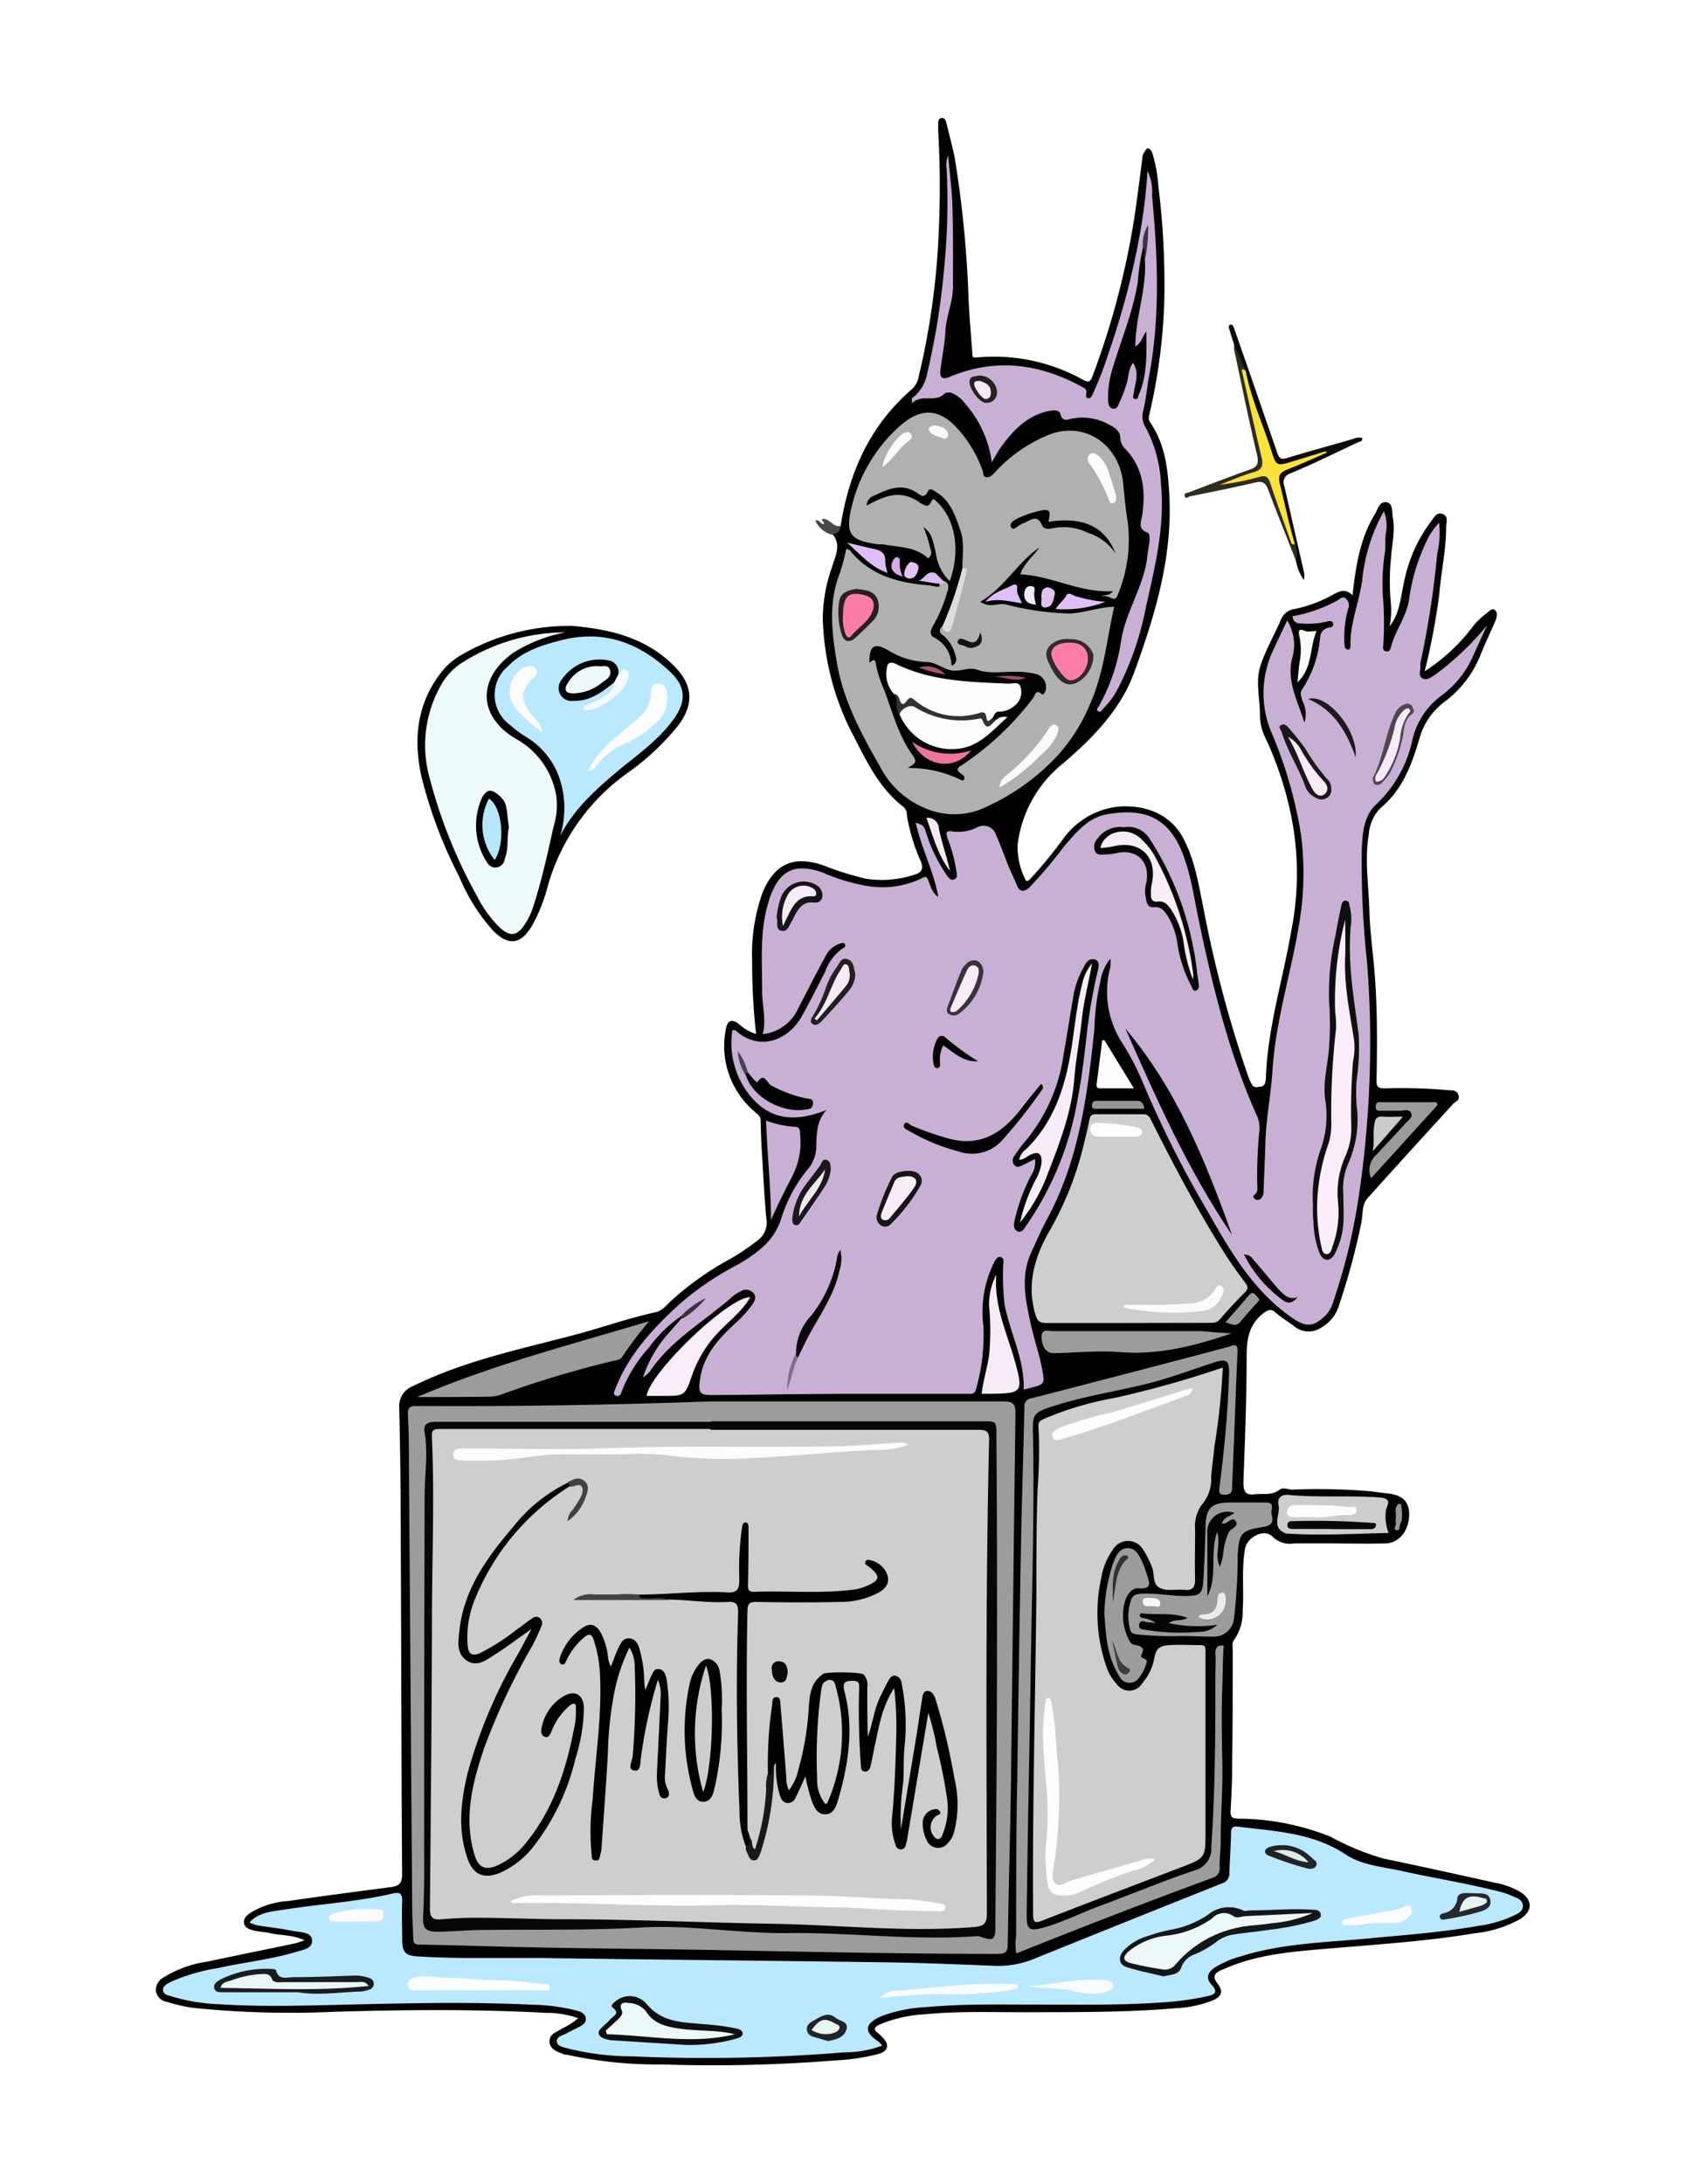 <svg xmlns="http://www.w3.org/2000/svg" viewBox="0 0 200 259">
    <defs>
        <style>.doll1-cls-1{fill:#fff;}.doll1-cls-2{fill:#010101;}.doll1-cls-3{fill:#0b0a08;}.doll1-cls-4{fill:#2e2b1c;}.doll1-cls-5{fill:#494949;}.doll1-cls-6{fill:#c8b0d4;}.doll1-cls-7{fill:#bae8fe;}.doll1-cls-8{fill:#cecece;}.doll1-cls-9{fill:#b0b0b0;}.doll1-cls-10{fill:#9c9c9c;}.doll1-cls-11{fill:#cdcdcd;}.doll1-cls-12{fill:#f9edf9;}.doll1-cls-13{fill:#f8ecf8;}.doll1-cls-14{fill:#020202;}.doll1-cls-15{fill:#9b9b9b;}.doll1-cls-16{fill:#fdfdfd;}.doll1-cls-17{fill:#fcfcfc;}.doll1-cls-18{fill:#cbcbcb;}.doll1-cls-19{fill:#debef8;}.doll1-cls-20{fill:#959595;}.doll1-cls-21{fill:#9a9a9a;}.doll1-cls-22{fill:#e0bff9;}.doll1-cls-23{fill:#f5e9f4;}.doll1-cls-24{fill:#e1c2f0;}.doll1-cls-25{fill:#e2c3f2;}.doll1-cls-26{fill:#dbbcf4;}.doll1-cls-27{fill:#f3e7fb;}.doll1-cls-28{fill:#969696;}.doll1-cls-29{fill:#d6a9eb;}.doll1-cls-30{fill:#3b343e;}.doll1-cls-31{fill:#eefafa;}.doll1-cls-32{fill:#fbe23b;}.doll1-cls-33{fill:#100f10;}.doll1-cls-34{fill:#070607;}.doll1-cls-35{fill:#030303;}.doll1-cls-36{fill:#020203;}.doll1-cls-37{fill:#1a181b;}.doll1-cls-38{fill:#09090a;}.doll1-cls-39{fill:#232024;}.doll1-cls-40{fill:#161517;}.doll1-cls-41{fill:#4f4652;}.doll1-cls-42{fill:#38333a;}.doll1-cls-43{fill:#050405;}.doll1-cls-44{fill:#080708;}.doll1-cls-45{fill:#1d191e;}.doll1-cls-46{fill:#7e6f85;}.doll1-cls-47{fill:#4b424f;}.doll1-cls-48{fill:#141718;}.doll1-cls-49{fill:#0e1010;}.doll1-cls-50{fill:#1a1d1e;}.doll1-cls-51{fill:#fdfefe;}.doll1-cls-52{fill:#f9fcfe;}.doll1-cls-53{fill:#fdfdfe;}.doll1-cls-54{fill:#1f2426;}.doll1-cls-55{fill:#24292c;}.doll1-cls-56{fill:#202426;}.doll1-cls-57{fill:#fafafa;}.doll1-cls-58{fill:#271f21;}.doll1-cls-59{fill:#33282c;}.doll1-cls-60{fill:#ddd;}.doll1-cls-61{fill:#f8f8f8;}.doll1-cls-62{fill:#141414;}.doll1-cls-63{fill:#070707;}.doll1-cls-64{fill:#fbfbfb;}.doll1-cls-65{fill:#020102;}.doll1-cls-66{fill:#242125;}.doll1-cls-67{fill:#3c3540;}.doll1-cls-68{fill:#050505;}.doll1-cls-69{fill:#060606;}.doll1-cls-70{fill:#ececec;}.doll1-cls-71{fill:#f7f7f7;}.doll1-cls-72{fill:#333;}.doll1-cls-73{fill:#3d3d3d;}.doll1-cls-74{fill:#020303;}.doll1-cls-75{fill:#f4fafd;}.doll1-cls-76{fill:#f7ebf7;}.doll1-cls-77{fill:#f6eaf6;}.doll1-cls-78{fill:#f2e7f2;}.doll1-cls-79{fill:#edf9f9;}.doll1-cls-80{fill:#eaf6f6;}.doll1-cls-81{fill:#dee9e9;}.doll1-cls-82{fill:#e7f3f3;}.doll1-cls-83{fill:#e9f4f4;}.doll1-cls-84{fill:#fefefe;}.doll1-cls-85{fill:#323232;}.doll1-cls-86{fill:#ee769e;}.doll1-cls-87{fill:#9c4d68;}.doll1-cls-88{fill:#a85370;}.doll1-cls-89{fill:#fc7ca8;}.doll1-cls-90{fill:#fd7da8;}.doll1-cls-91{fill:#b8e6fb;}.doll1-cls-92{fill:#181818;}.doll1-cls-93{fill:#434343;}.doll1-cls-94{fill:#404040;}.doll1-cls-95{fill:#090909;}</style>
    </defs>
    <g id="Layer_2" data-name="Layer 2">
        <g id="Layer_1-2" data-name="Layer 1">
            <g id="Layer_1-2-2" data-name="Layer 1-2">
                <g id="Layer_1-2-2-2" data-name="Layer 1-2-2">
                    <rect class="doll1-cls-1" width="200" height="259"/>
                    <path class="doll1-cls-2" d="M99.72,62.37c1-6.33,3.46-11.86,8.37-16.14a2.59,2.59,0,0,0,.86-1.44,89.53,89.53,0,0,0,2.41-17.31,116.94,116.94,0,0,0-.07-12v-.84c0-.28.06-.59.38-.64s.5.2.57.49c.33,1.37.71,2.75,1,4.14a130.52,130.52,0,0,1,1.65,16.74c.1,2.18.3,4.37.45,6.55,0,.35,0,.53.53.48A21.65,21.65,0,0,1,128.39,45c.63.34.91.44,1.22-.41a95.78,95.78,0,0,0,4.95-18.77c.34-2.31.64-4.64.94-7a1.3,1.3,0,0,1,.25-.78c.15-.18.24-.51.5-.43a.9.9,0,0,1,.43.51A16.79,16.79,0,0,1,137.4,22a95,95,0,0,1,.72,13.49,68.55,68.55,0,0,1-1.78,13.68,1.06,1.06,0,0,0,.14,1c1.6,2.35,2,5,2.18,7.79.58,7.63-1.55,14.76-4.11,21.77-1.63,4.45-4.9,7.79-8.45,10.82a14.57,14.57,0,0,0-5.39,9.68,8.66,8.66,0,0,0,.84,3.91c.25.74.61.13.86-.1a54,54,0,0,0,3.77-4.63,9.3,9.3,0,0,1,6.41-3.73c3.07-.27,6.19.75,7.78,3.76,1.38,2.6,1.81,5.45,2.39,8.28a141.22,141.22,0,0,0,5.26,19.8,6.22,6.22,0,0,0,.52,1.18c.27.39.74.2,1.11.16s.5-.57.51-.93c.2-6,2-11.64,3-17.44a35,35,0,0,0,.31-12,40.59,40.59,0,0,0-3.38-11,6.16,6.16,0,0,1-.63-2.76c0-2-.58-3.94.11-5.93s1.66-3.58,2.42-5.4a2,2,0,0,1,1.59-1.17A15.62,15.62,0,0,0,158,70.6c.78-.43,1.55-.89,2.44,0,.39-3.45.88-6.7,2.64-9.59.36-.59.54-1.56,1.37-1.44s.64,1.11.76,1.73c.32,1.67-.12,3.33-.21,5a26.67,26.67,0,0,0,0,5.36,9.37,9.37,0,0,1-.17,2.64c1.2-1.53,1.29-3.29,1.67-5a17.67,17.67,0,0,1,3.25-7.45c.34-.43.68-1.18,1.4-.88s.4,1,.4,1.52c0,2.67-.59,5.28-.81,7.92A79.19,79.19,0,0,1,169,79.62a22.1,22.1,0,0,0,5.61-5.17,8,8,0,0,1,1.7-1.68c.3-.22.62-.69,1-.43s.26.87.08,1.3c-.56,1.31-1.18,2.59-1.71,3.9a12.79,12.79,0,0,1-4.29,5.67,8.11,8.11,0,0,0-3,4.37c-.93,3.11-2,6.08-4.64,8.27a4.85,4.85,0,0,0-1.37,3.09c-.54,3.07,0,6.12.06,9.18.08,2.47.44,4.92.63,7.38.33,4.22.3,8.46.22,12.7,0,.78.26.89,1,.89a63.52,63.52,0,0,1,7.56.22c.49,0,1,0,1.17.61s-.34.71-.63,1c-3.4,3.72-6.8,7.44-10.16,11.19-.72.8-.54,2-.76,3a83.33,83.33,0,0,1-2.63,9.71,4.5,4.5,0,0,1-2.1,2.64,2.67,2.67,0,0,1-3.21-.15c-.72-.56-1.5-1-2.21-1.63-.51-.42-.76-.38-1.35,0-1.91,1.42-2.09,3.28-2.09,5.42,0,4.91-.21,9.83-.38,14.74,0,1,.21,1.52,1.3,1.4s2.1.16,3-.56c.42-.32,1,0,1.53,0a72.85,72.85,0,0,1,9.46.22c.63.09,1.26.17,1.9.24,1.74.22,2.51,1,2.47,2.61-.06,1.84-1.21,3.28-2.79,3.31-2.32.06-4.64,0-7,0h-3.84a2.92,2.92,0,0,1-2.58-.8c-.92-1-3,0-3.26,1.44-.43,2.47-.11,4.95-.28,7.41a5.7,5.7,0,0,1-1,3.37c-.3.37-.18.76-.18,1.14,0,4.36,0,8.7-.06,13.06,0,2-.06,4.07-.2,6.11,0,.76.16.88.89.92a29.65,29.65,0,0,1,11,2.15,29.89,29.89,0,0,0,6.34,2.6c4.43.92,8.84,1.9,13.25,2.87a9.08,9.08,0,0,1,2.89,1.07c1.48.93,1.49,2.26,0,3.21a14,14,0,0,1-5.41,1.69c-5.46.92-11,1.28-16.5,1.75-4.15.35-8.33.58-12.3,2.1l-1.2.5c-.88.36-1.15.79-.47,1.67s.48,1.47-.59,1.94a13.63,13.63,0,0,1-4.41.93c-5.9.51-11.82.46-17.74.48-4,0-8.08-.15-12.11.25a15.81,15.81,0,0,0-5.3,1.22c-.61.29-.73.57-.17,1a5,5,0,0,1,.53.49c.89.9.73,1.64-.51,2a25.11,25.11,0,0,1-5.18.76,182.22,182.22,0,0,1-20.37.47,50.12,50.12,0,0,1-11.39-1.16H67c-.76-.32-1.75-.55-1.81-1.51s.84-1.16,1.46-1.58a7.91,7.91,0,0,0,1.94-1.24,11.47,11.47,0,0,0-3.85-.63c-8.36-.45-16.71-.37-25-.13a113.82,113.82,0,0,1-16.92-.47,20.42,20.42,0,0,1-3-.7,1.55,1.55,0,0,1-1.32-1.23,1.7,1.7,0,0,1,.92-1.68,13.37,13.37,0,0,1,5.22-1.87c3.42-.74,6.85-1.42,10.27-2.14.34-.07.67-.21,1.21-.38-1.38-.68-2.74-.55-4-.84-.65-.15-1.35-.16-2-.32-.48-.13-1.07-.28-1.17-.88s.35-.93.78-1.24a9.84,9.84,0,0,1,4.51-1.39c4-.58,8.11-1.12,12.18-1.65.92-.12,1.28-.47,1.28-1.49-.09-13.23-.1-26.46-.16-39.68q0-7.84-.18-15.71A2.51,2.51,0,0,1,49,164.4c6.06-3,12.62-4.35,19.08-6.05,3.25-.86,6.43-2,9.73-2.72.84-.18,1.36-1,2-1.52a35.85,35.85,0,0,1,6.93-4.86,27,27,0,0,0,3.16-2.15,2.61,2.61,0,0,0,1-2.61c-.2-2.26-.33-4.52-.46-6.79-.1-1.59-.18-3.19-.21-4.78,0-.49-.27-.68-.57-.95a10.18,10.18,0,0,1-3.57-9.82c.18-1.15.71-1.37,1.6-.66a5.25,5.25,0,0,0,2,1.15,75.5,75.5,0,0,1-.47-8.76,21.44,21.44,0,0,1,1.27-8.09c1.43-3.35,3.64-4.33,7.12-3.17a36.62,36.62,0,0,0,5.09,1.6,12.4,12.4,0,0,0,5.77-.47c.81-.24,1.15-.66.76-1.59a21.71,21.71,0,0,1-1.65-5.45,1.29,1.29,0,0,0-.4-1c-3.13-2.41-4.61-5.93-6.37-9.27a31.77,31.77,0,0,1-3.21-13.22,18.79,18.79,0,0,1,1.09-5.94c.35-1.27,1.17-2.6.07-3.92C98.88,62.86,99.54,62.85,99.72,62.37Z"/>
                    <path class="doll1-cls-2" d="M67.92,74.24c3.75.35,8.46,1.09,12.1,4.81,2.17,2.21,2.34,4.48.43,7a29.52,29.52,0,0,1-6.11,5.7,24.73,24.73,0,0,0-9.41,13.52,19.37,19.37,0,0,1-1.85,4.58c-1.31,2.16-2.71,2.35-4.51.62a22.41,22.41,0,0,1-4.1-6.5A54,54,0,0,1,50,92.13c-1-4.47-.55-8.79,2.46-12.53a7.9,7.9,0,0,1,2.27-1.92A25.48,25.48,0,0,1,67.92,74.24Z"/>
                    <path class="doll1-cls-3" d="M146.38,40.84c-.18-.55-.36-1.12-.52-1.69-.07-.22-.21-.51.07-.63s.41.27.49.49q1.05,3,2.09,6c1,2.9,2,5.79,3,8.69.24.74.52.83,1.25.6,2.59-.8,5.21-1.49,7.81-2.26a1.57,1.57,0,0,1,1-.1c.11.43-.26.42-.48.52-2.64,1.24-5.26,2.54-8,3.68a1.11,1.11,0,0,0-.79,1.36h0a.49.49,0,0,0,.06.17c.76,3.38,1.54,6.76,2.31,10.13a2.11,2.11,0,0,1,0,1,5.57,5.57,0,0,1-.92-2.17c-.19-.62-.17-1.27-.41-1.88-.79-2.46-1.34-5-1.9-7.52a1.38,1.38,0,0,1,1-1.69c1.34-.62,2.74-1.07,4.11-1.58.16,0-.07-.2,0-.07s0,0-.07.06c-1.34.49-2.67,1-4,1.4A1.09,1.09,0,0,1,151,54.8h0l-.06-.18c-1.26-3.43-2.51-6.88-3.43-10.43A18.59,18.59,0,0,1,146.38,40.84Z"/>
                    <path class="doll1-cls-4" d="M153.61,64.57a3.38,3.38,0,0,1,.15,2c-1.11-2.82-2.25-5.64-3.32-8.49-.31-.83-.68-1.06-1.58-.84-2.53.6-5.09,1.09-7.63,1.62-.24,0-.56.4-.69,0s.3-.39.54-.48c2.4-.91,4.8-1.84,7.22-2.7.85-.3,1-.69.85-1.58-1-4.19-1.85-8.41-2.75-12.63a2,2,0,0,1,0-.6L147.79,44c-.33.38-.1.77,0,1.13.94,2.93,1.46,6,2.15,9,.34,1.49.15,1.77-1.32,2.3-1.22.44-2.5.68-3.7,1.18a40.55,40.55,0,0,1,4.56-1.38c.94-.21,1.31.37,1.56,1.11.7,2.12,1.54,4.2,2.12,6.36C153.25,64,153.25,64.4,153.61,64.57Z"/>
                    <path class="doll1-cls-5" d="M99.72,62.37c0,.65-.45.88-1,1.06a3,3,0,0,1-2-1.67c.52-.22.61.47,1,.39.14-.25-.3-.37-.21-.53s.32-.06.51,0C98.63,61.86,99,62.56,99.72,62.37Z"/>
                    <path class="doll1-cls-6" d="M80.73,156.15A15.62,15.62,0,0,0,77,159.81a17,17,0,0,0-3.26,5.25c-.1.33-.29.63-.68.48s-.18-.52-.08-.78c1.54-4,4.37-7.09,7.47-9.94a34.27,34.27,0,0,1,6.77-4.67A17,17,0,0,0,90.38,148a7.68,7.68,0,0,0,2.32-3.54,17,17,0,0,1,3.31-6,4.36,4.36,0,0,0,.82-2.81c.06-1.4.11-2.79,1.22-4-3.32,1.32-6.39,1.42-8.89-1.47a9.91,9.91,0,0,1-2.28-8h.33c2.93,2.66,6.29,1.09,7.8-1.46,1-1.76,1.93-3.64,2.87-5.46a5.69,5.69,0,0,1,2.12-2.8c.19-.1.34-.23.23-.46s-.38-.16-.61-.08a3,3,0,0,0-1.73,1.56c-1.09,2-2.14,4.07-3.2,6.12a5.22,5.22,0,0,1-4.21,3.06c.45-1.73-.09-3.43-.07-5.14,0-3.45-.3-7,.7-10.34.07-.27.15-.54.24-.8,1.18-3.21,2.94-4,6.15-2.93a22.5,22.5,0,0,0,5.68,1.68,10.82,10.82,0,0,0,6.26-1c.42-.22.5-.12.66.25.3.71.44,1.51,1.21,2-.55-3-2-5.79-2.69-8.81.94.32.94.32,1.23,1.16a18.56,18.56,0,0,0,2.41,5c.22.32.47.76.94.57s.27-.68.24-1a17.54,17.54,0,0,0-1-3.76c-.23-.73-.36-1.08.66-.91a5.05,5.05,0,0,0,2.79-.48,1.55,1.55,0,0,1,2.12.56h0a1,1,0,0,1,.13.3c.56,1.22,1,2.51,1.5,3.75.32.76.7,1.51,1,2.27s.84.8,1.46.24a52.89,52.89,0,0,0,4.16-4.93c1.42-1.62,2.78-3.36,5.07-3.76,4-.71,6.95.14,8.68,4,1.21,2.71,1.58,5.64,2.18,8.51,1.65,7.88,3.55,15.7,6.84,23.09a3.56,3.56,0,0,1,.35,2.08,53.81,53.81,0,0,0-.24,6.22c0,.38.12.8-.22,1.12-.18.17-.38.32-.1.57a.51.51,0,0,0,.73,0h0a1.1,1.1,0,0,0,.34-.86c.06-1.94.17-3.9.22-5.85.08-2.83.65-5.61.83-8.42.37-6,2.25-11.74,3.2-17.64A35.81,35.81,0,0,0,154.33,99a51.76,51.76,0,0,0-3.56-12.26,11.91,11.91,0,0,1,.17-9.42c.56-1.22,1.14-2.44,1.75-3.73a5.61,5.61,0,0,1,.69,4.12c-.9,2.92.53,5.29,1.35,8a3.24,3.24,0,0,0-.19-2.48c-.15-.48-.41-1-.07-1.47a13.17,13.17,0,0,0,2.12-6.09,1.24,1.24,0,0,1,1.06-1.24c.29,0,.59-.18.48-.52s-.51-.25-.74-.18a9.77,9.77,0,0,1-3,.22c-.6,0-1-.17-1.07-.86a16.93,16.93,0,0,0,5.34-1.88c.32-.17.6-.57,1-.19a1,1,0,0,1,.26,1.19,13,13,0,0,0-.43,4.26c0,.25.07.5.35.56s.36-.15.36-.37c-.1-2.87,1.18-5.51,1.44-8.31a21.07,21.07,0,0,1,2.52-7.72,4.58,4.58,0,0,1,.24,2.59c-.13.82,0,1.69-.15,2.5a24.4,24.4,0,0,0-.15,5.73,40.05,40.05,0,0,1,0,4.9c0,.33-.19.8.31.9s.54-.32.64-.68c.54-1.91,1.85-3.55,2.11-5.55a23.06,23.06,0,0,1,2-6.69A8.4,8.4,0,0,1,170.71,62a10.85,10.85,0,0,1-.22,3.68,111.47,111.47,0,0,1-2,13,.45.45,0,0,0,0,.23c.07.53-.32,1.23.23,1.54s1.11-.16,1.62-.49a34.73,34.73,0,0,0,6.07-5.8c-.58,1.25-1.15,2.5-1.72,3.75a11.5,11.5,0,0,1-3.7,4.59,9.11,9.11,0,0,0-3.43,5.18,14.72,14.72,0,0,1-4.21,7.63c-1.59,1.41-1.71,3.45-1.81,5.39a108.61,108.61,0,0,0,.62,13.37,121,121,0,0,1,.13,17.35c-.25,3.86-.65,7.7-1.27,11.5a70.09,70.09,0,0,1-2.88,11.52,3.73,3.73,0,0,1-.87,1.55c-1.26,1.25-2.19,1.51-3.71.5-4.82-3.21-7.56-8-10.31-12.82A127.73,127.73,0,0,1,135.4,128a31.28,31.28,0,0,0-2.22-4.21,11.17,11.17,0,0,1-1.47-9.08,4.18,4.18,0,0,0,0-1,5.56,5.56,0,0,0-1.17,2.66,28.48,28.48,0,0,0-.72,5.67c-.81,7.84-1.83,15.62-5.69,22.7-.66,1.22-1.19,2.51-1.78,3.77-1.33,2.83-.7,5.67-.08,8.52.38,1.78,1,3.49,1.34,5.3s.34,1.85-1.4,2.29l-.77.2c.1-3.57-1.6-6.69-2.27-10.06a30,30,0,0,1-.17-4.64c0-.33.18-.82-.25-1s-.69.36-.86.68a13.19,13.19,0,0,0-1.23,7.52,23.39,23.39,0,0,1-.88,7.44c-.16.69-.66.55-1.12.56-4.32,0-8.64,0-13,0-5.72,0-11.43.1-17.16.15-1.54,0-1.68-.3-1.46-1.86.39-2.86,2.18-4.79,4.15-6.63a13.41,13.41,0,0,0,2-2.18c.34-.48.62-1,.12-1.5a1.17,1.17,0,0,0-1.54-.08,5.2,5.2,0,0,0-.72.42c-3.32,3-7.42,5.2-10,9.08a4.47,4.47,0,0,1-.78.66,15,15,0,0,1,3.32-5.56c.43-.51.88-1,1.32-1.51.44-.89,1.46-1.16,2-1.87A8,8,0,0,1,80.73,156.15Z"/>
                    <path class="doll1-cls-7" d="M104.66,242.62a12.39,12.39,0,0,1-4.46.8,201,201,0,0,1-25.27.48,31.73,31.73,0,0,1-7.46-.91c-.55-.16-1.38-.24-1.42-.86s.77-.72,1.24-1,1-.49,1.48-.76.76-.49.71-1-.54-.75-1-.88a23.81,23.81,0,0,0-5.44-.72c-8.2-.39-16.4-.13-24.6.06-4.12.09-8.23.16-12.35-.11a22.36,22.36,0,0,1-5.63-.9c-.45-.16-1.05-.19-1.12-.74s.56-.82,1-1.05a22.51,22.51,0,0,1,5.57-1.61c3.07-.69,6.21-1,9.21-1.91.77-.24,1.9-.35,1.9-1.32s-1.18-1-2-1.12c-1.4-.27-2.82-.47-4.23-.66a3.84,3.84,0,0,1-1.2-.39c1.16-1.26,2.71-1.3,4.17-1.53,4.27-.67,8.61-.92,12.85-1.91.81-.19,1.13,0,1.1.92-.07,1.51,0,3,0,4.54s.41,1.9,1.75,2c5.19.33,10.41.14,15.6.21,13.41.19,26.81.31,40.22.5,4.16.06,8.31.24,12.46.4a11.14,11.14,0,0,0,4.81-.77q11.19-4.53,22.42-9a1.19,1.19,0,0,0,.86-1.25c.06-1.56.17-3.12.2-4.67,0-.59.14-.89.8-.81,4.41.56,8.88.7,12.79,3.3,2,1.32,4.5,1.47,6.82,2,3.79.83,7.63,1.44,11.39,2.4a8.35,8.35,0,0,1,1.46.49c.58.25,1.34.45,1.36,1.19s-.7,1-1.28,1.26a13.9,13.9,0,0,1-3.86,1.11c-4.32.77-8.68,1.09-13,1.5-5.13.49-10.34.57-15.33,2.14a11.83,11.83,0,0,0-3.06,1.31c-.85.56-1.13,1.28-.38,2.07.92,1,.13,1.19-.57,1.36a35.88,35.88,0,0,1-5.56.74c-5.08.34-10.16.24-15.24.24-4.12,0-8.24-.09-12.35.29a18,18,0,0,0-5.24,1c-1.65.65-2.83,1.63-.59,3.08A5.44,5.44,0,0,1,104.66,242.62Z"/>
                    <path class="doll1-cls-8" d="M145.05,162.2a82.82,82.82,0,0,1-1,9.43c-.11,1.19-.29,2.37-.38,3.57a4.59,4.59,0,0,1-1.09,3.25,4.36,4.36,0,0,0-.81,3c0,2-.06,3.92,0,5.88,0,1-.38,1.37-1.33,1.23h-.12c-.95-.08-2,.23-2.83-.28s-.49-1.64-.85-2.43a11.32,11.32,0,0,0-1-2,2.09,2.09,0,0,0-3.66,0,7.87,7.87,0,0,0-1.34,3.28,19.42,19.42,0,0,0,.58,10.47,5.51,5.51,0,0,0,1.26,2.15,1.8,1.8,0,0,0,2.48.47,2,2,0,0,0,.53-.56,6.27,6.27,0,0,0,1.44-3c.2-1.17.69-1.48,1.83-1.54s2.39,0,3.59,0c.49,0,.65.1.65.67v21.43c0,3.15,0,3.16-2.93,4.27-5.47,2.1-11,4.18-16.43,6.31-.82.32-1.08.27-1.09-.71-.09-12.65.26-25.3.39-38,0-4.16,0-8.32.14-12.47a59.28,59.28,0,0,0,.11-7.42c-.06-.59.28-.74.69-.93a38.87,38.87,0,0,1,8.45-2.49A122,122,0,0,0,145.05,162.2Z"/>
                    <path class="doll1-cls-9" d="M110.09,66.22c-1.52-1.42-3.52-1.3-5.37-1.66h-.49c-3.43-.42-4-1.25-3.18-4.54a18.58,18.58,0,0,1,5.58-9.39c2.48-2.26,4.69-2.29,6.93.18a14.88,14.88,0,0,1,3,5c.1.28,0,.72.41.78s.69-.18,1-.51a17.55,17.55,0,0,1,6-4.32c4.41-2.06,8.81.79,9.27,5.61.15,1.5.28,3,.53,4.49a17.09,17.09,0,0,1-1.15,8.63c-.18.5-.38.66-.85.42a1.82,1.82,0,0,0-1.17-.18c.41-.22.94,0,1.43-.61-3.93.23-7.25-1.83-11-2,.45-1.32,1.53-2.11,2.26-3.18-2.62,1.8-4.13,4.76-7,6.43,1.14.8,2.09.12,3,.31a33.07,33.07,0,0,0,7.53,1.09c1.8-.06,3.48-.76,5.35-.8-.88,3.83-1.2,7.79-2.83,11.45a20.91,20.91,0,0,1-4,6.32,26.68,26.68,0,0,1-9.19,6.33,8.75,8.75,0,0,1-6.61-.3,10.51,10.51,0,0,1-5.17-4.89C102.14,87,100,83,99.26,78.51c-.59-3.5-1-7,.33-10.45a23,23,0,0,0,.79-2.93.68.68,0,0,1,.63.39c2.32,2.69,5.44,3.57,8.81,3.87a11.51,11.51,0,0,1,1.29.2c.43,0,.44-.09.23-.39.26-.26.63-.22.94-.35.75.4.61,1,.43,1.67a18.15,18.15,0,0,1-1.42,3.55c-.41.76-.4,1.32.42,1.79a3.28,3.28,0,0,1,1.44,2.49,4.39,4.39,0,0,0-1.26-2.56c-.37-.4-1-.87-.18-1.45.47.08.86.06,1-.51.52-1.86,1.14-3.69,1.52-5.59a1,1,0,0,0-.24-.87,3.56,3.56,0,0,1-.15-1.65,9.61,9.61,0,0,0-1.56-5.56c-.75-1.26-1.21-1.47-2.66-1.18a1,1,0,0,1-.7-.06c-1.88-1.23-3.65-.52-5.3.2,1.78-.53,3.69-1.17,5.55.2a.76.76,0,0,0,1,0c.62-.53,1-.14,1.42.3a8,8,0,0,1,2,5.72,11.89,11.89,0,0,1-.32,2.72c-.1.37-.09.9-.59.93a1.16,1.16,0,0,1-1-.71,9.11,9.11,0,0,1-1-2.77,7,7,0,0,0-.8-2.57,7,7,0,0,1,.78,2.69C110.68,66,110.78,66.48,110.09,66.22Z"/>
                    <path class="doll1-cls-10" d="M84.4,166.22H119c1.15,0,1.47.25,1.46,1.43-.21,14.7-.35,29.41-.54,44.11-.09,6.27-.29,12.54-.38,18.81,0,.92-.23,1.18-1.2,1.18-11.39,0-22.8-.26-34.2-.47-6.52-.12-13-.16-19.56-.28-5-.09-9.92-.27-14.87-.36-.61,0-.67-.28-.69-.69,0-1.08-.11-2.15-.12-3.23L48.51,174c0-2.08,0-4.16-.13-6.24,0-.75.14-1,1-1C61,166.84,72.72,166.63,84.4,166.22Z"/>
                    <path class="doll1-cls-8" d="M133.69,156.92H124.1c-.91,0-1.08-.36-1.3-1.09-1-3.45-.12-6.55,1.54-9.56a39,39,0,0,0,4.12-10.1c.26-1.12.55-2.23.77-3.36.09-.46.24-.66.75-.65h5.64c.67,0,.78.42,1,.83,2.63,5.25,5.37,10.44,8.5,15.42.78,1.25,1.63,2.46,2.52,3.63.38.5.51.8,0,1.28-1,1-2,2.08-2.93,3.16-.41.48-.91.42-1.42.42Z"/>
                    <path class="doll1-cls-6" d="M136.12,20.26a5.72,5.72,0,0,1,.54,2.91c.66,7.14,1,14.3-.35,21.43-.26,1.4-.37,2.83-.72,4.22a2.44,2.44,0,0,0,.33,1.91,15.73,15.73,0,0,1,1.8,6.71c.48,5-.71,9.78-1.79,14.59a35.56,35.56,0,0,1-3.54,10.06,10.06,10.06,0,0,1-1.56,2c-.14.16-.29.44-.57.26s0-.43.08-.57a22.5,22.5,0,0,0,2.64-7.7c.53-3.56,2.76-6.58,3.13-10.17.06-.62.21-1.24.26-1.87,0-.31,0-.77-.27-.88-1.2-.45-.72-1.28-.6-2.1.4-2.86.13-5.57-2-7.8a2,2,0,0,1-.61-1.35c0-.79-.72-1.24-1.35-1.56a6.48,6.48,0,0,0-4.38-.7c-.56.12-1.13.42-1.37-.55-.12-.48-.78-.46-1.27-.37-2.57.48-4.24,2.21-5.71,4.2-.4.53-.7,1.14-1.16,1.91a13.09,13.09,0,0,0-3.12-6.92A3.91,3.91,0,0,0,113,46.65a1.13,1.13,0,0,0-.92,0c-1.1,1.2-2.73,0-3.9,1.18v-.59a4.72,4.72,0,0,0,1.82-3,88.41,88.41,0,0,0,2-12.43A79.19,79.19,0,0,0,112.29,20a2.78,2.78,0,0,1,.19-1.56c.18,2.18.44,4.11.5,6,.09,3.19.07,6.38.06,9.57,0,1.84-.82,3.54-.9,5.38-.07,1.53-.43,3.05-.59,4.59-.09.83.28,1.07,1.09.73,5.41-2.28,10.63-1.6,15.68,1.15.31.18.65.3.54.78,0,.21-.13.53.2.59s.44-.25.57-.5A41,41,0,0,0,131.46,42a93.29,93.29,0,0,0,3.79-14.42A63.52,63.52,0,0,0,136.12,20.26Z"/>
                    <path class="doll1-cls-10" d="M145.16,195.18c-.12,1.56-.1,3.11-.16,4.66-.12,3.11-.06,6.23,0,9.34s-.2,6-.19,9c0,1.08-.14,2.15-.13,3.23a1.16,1.16,0,0,1-.86,1.32c-7.75,2.85-15.46,5.84-23.13,8.91h-.15a6.7,6.7,0,0,1,0-2c0-6.15,0-12.31.13-18.46q.18-13.83.44-27.68c.1-5.54.29-11.1.41-16.65a.92.92,0,0,1,.83-1h0q11.68-3,23.37-6.1c.46-.12,1.13-.57,1.08.53-.23,5.35-.42,10.69-.64,16,0,.48,0,.93-.73,1s-.86-.19-.78-.81c.44-3.44.81-6.9,1-10.36.06-1,.11-2.07.14-3.1.05-1.68-.26-1.9-1.89-1.37-2.84.93-5.65,2-8.56,2.66-3.27.78-6.59,1.3-9.79,2.29s-3.08,1-3,4.1c.15,9.43-.16,18.86-.3,28.28s-.36,18.92-.46,28.4c0,1.39.36,1.7,1.75,1.32,2.43-.63,4.67-1.81,7-2.66,3.72-1.37,7.39-2.92,11.15-4.18a2.66,2.66,0,0,0,2-2.81c.46-6.74.49-13.49.48-20.23,0-.92.08-1.84,0-2.76C144.2,195.26,144.55,195.12,145.16,195.18Z"/>
                    <path class="doll1-cls-10" d="M140.21,194.05a40.24,40.24,0,0,1-5.15-.18c-.46-.06-.91-.07-1-.62a5.79,5.79,0,0,1,.16-3.61c.24-.52.66-.57,1.18-.61,1.77-.11,3.5.29,5.25.27s2-.25,2.11-2c.11-2.11.2-4.22.25-6.34s.77-2.72,2.77-2.75h4.32c.63,0,.88.15.76.8a1.75,1.75,0,0,0,0,.72c.3,1-.28,1.27-1.13,1.4-2.54.4-2.75.77-2.91,3.32a64.78,64.78,0,0,1-.44,7.5,2.39,2.39,0,0,1-2.46,2.17C142.68,194.12,141.45,194.05,140.21,194.05Z"/>
                    <path class="doll1-cls-10" d="M49.49,165.7c8.88-3.82,18.24-6.21,27.52-9a46.6,46.6,0,0,0-3.25,4.3c-.15.24-.61.34-1,.41a121.38,121.38,0,0,0-13.32,4,3.93,3.93,0,0,1-1.17.24C55.38,165.7,52.43,165.7,49.49,165.7Z"/>
                    <path class="doll1-cls-10" d="M146.11,158.15c-4.33,1.46-8.63,2.6-13.25,2.22-2.6-.21-5.25.08-7.88.13-.84,0-1.41-.73-1.43-1.95,0-1,.86-.67,1.32-.67h17.61C143.69,158,144.91,158.09,146.11,158.15Z"/>
                    <path class="doll1-cls-10" d="M131,191.38a20.75,20.75,0,0,1,1-5.85c.32-.84.7-1.88,1.73-1.91s1.43.92,1.81,1.72a13.84,13.84,0,0,1,.52,1.45c.34,1,.56,1.72-1,1.59-.8-.06-1.32.71-1.58,1.45a6.24,6.24,0,0,0,.52,4.82.84.84,0,0,0,.67.46c.63.13,1.19.28.75,1.12a.28.28,0,0,0,.07.39h0c.63.3.63.3.41.93a5.13,5.13,0,0,1-.33.76c-.37.61-.71,1.28-1.58,1.28s-1.16-.65-1.47-1.23C131.28,196.19,131.18,193.76,131,191.38Z"/>
                    <path class="doll1-cls-11" d="M164.73,181.82c-4.06.09-8,.33-12,.08h-.12c-1.92-.65-.7-2.21-.94-3.34-.17-.79.19-1.34,1.2-1.25,3.22.3,6.46.09,9.68.24h.38c.55.09,1.22,0,1.6.33s-.13.91-.14,1.41A5.2,5.2,0,0,0,164.73,181.82Z"/>
                    <path class="doll1-cls-12" d="M89,153.86c-1,1.73-2.53,2.82-3.77,4.15a14.18,14.18,0,0,0-3.14,5.12c-.83,2.45-.88,2.43-3.51,2.44H76.7C77.11,162.75,86.49,153.77,89,153.86Z"/>
                    <path class="doll1-cls-13" d="M118.19,151.16c-.33,3.78,1.35,7.12,2.29,10.61.88,3.26.7,3.49-2.66,3.54h-1.38c.2-1.55.64-3,.88-4.49a30.07,30.07,0,0,0,0-6A7.89,7.89,0,0,1,118.19,151.16Z"/>
                    <path class="doll1-cls-14" d="M110.09,66.22c.69-.48.23-1.12.14-1.64a11.66,11.66,0,0,0-.7-2.09c.86.69,1.06,1.08,1.5,3.22a5.6,5.6,0,0,0,1.63,3.22c1.23-3.35.87-7.51-1.89-9.73-.39.12-.34.81-.86.78a2.31,2.31,0,0,1-1-.52c-1.94-1.16-3.36-1-6.1.51a1.22,1.22,0,0,1,.73-1.12c1.65-.76,3.31-1.63,5.15-.45.44.27.94.85,1.39-.13.22-.49.72-.07,1,.12,1.69,1,2.25,2.81,2.85,4.53.51,1.45.21,3,.24,4.49A9.72,9.72,0,0,1,113,72a4.44,4.44,0,0,1-1.28,2.36c-.55.57,0,.86.32,1.14a4.5,4.5,0,0,1,1.32,2.35.82.82,0,0,1-.4,1.09h-.1a3.72,3.72,0,0,0-2-3.3c-.65-.3-.49-.9-.17-1.43a17.14,17.14,0,0,0,1.62-3.82c.16-.52.45-1.15-.33-1.51a1,1,0,0,1-1-1C111.21,67.13,110.36,66.86,110.09,66.22Z"/>
                    <path class="doll1-cls-6" d="M90.88,132.91a11.63,11.63,0,0,0,3.45.74c.63,0,.56.59.59,1a8.61,8.61,0,0,1-.83,4.63c-.89,1.78-1.82,3.55-2.63,5.41C91.45,140.75,91,136.88,90.88,132.91Z"/>
                    <path class="doll1-cls-15" d="M170.53,131.06l-7.89,8.69a2.44,2.44,0,0,1,.62-2.78c1.17-1.26,2.36-2.51,3.51-3.78.3-.34.88-.66.61-1.19s-.86-.24-1.31-.26h-2.15c-.35,0-.75.08-.73-.51s.39-.5.75-.5h6.46Z"/>
                    <path class="doll1-cls-16" d="M131,123.36l3.51,5.73h-4c-.41,0-.46-.21-.42-.52l.66-5.17Z"/>
                    <path class="doll1-cls-17" d="M156.18,74.86c-.88,2-.43,4.35-2.27,6.07.09-.86.14-1.61.25-2.36a7.83,7.83,0,0,0,0-3c-.14-.6-.24-1.11.66-.73C155.22,75,155.65,74.81,156.18,74.86Z"/>
                    <path class="doll1-cls-18" d="M162.84,136.55c.22-1.13,0-2.23.2-3.29.11-.61.32-.88,1-.82s1.43,0,2.39,0Z"/>
                    <path class="doll1-cls-19" d="M100.47,64.36c1.16.27,2.14.52,3.14.73s1.46.56,1.4,1.58a5,5,0,0,0,.29,1.27C103.3,67.29,102.09,65.75,100.47,64.36Z"/>
                    <path class="doll1-cls-20" d="M135.74,131.51H130c-.24,0-.5,0-.47-.37s.15-.57.48-.57h5C135.54,130.6,135.69,131.1,135.74,131.51Z"/>
                    <path class="doll1-cls-21" d="M145.37,156.83c.95-1.09,1.88-2.13,2.77-3.19.32-.39.56-.35.85,0s.58.43.15.86c-.72.74-1.38,1.55-2.06,2.33C146.54,157.44,146,157,145.37,156.83Z"/>
                    <path class="doll1-cls-22" d="M131.13,71.38a13.48,13.48,0,0,1-5.9.85c.35-.6.93-1,1.22-1.54s.72-.12,1.08,0A15.8,15.8,0,0,0,131.13,71.38Z"/>
                    <path class="doll1-cls-23" d="M109.89,97a1.35,1.35,0,0,1,1.49,1.17v.13c.34,1.68.94,3.31,1.31,5C111.28,101.48,110.7,99.25,109.89,97Z"/>
                    <path class="doll1-cls-22" d="M121.21,71.55c-1.4-.18-2.7-.63-4.32-.17,1-1.22,2.23-1.42,3.26-2,.27-.15.58,0,.51.39C120.55,70.44,121,70.91,121.21,71.55Z"/>
                    <path class="doll1-cls-24" d="M124.25,69.65c.53.11,1,.37.86.87s-.19,1.43-1,1.52-.56-.62-.56-1C123.49,70.43,123.51,69.79,124.25,69.65Z"/>
                    <path class="doll1-cls-25" d="M108,66.65c.68.08,1.06.32.93.86s-.37,1.09-1,1.11c-.28,0-.76-.14-.66-.65A2,2,0,0,1,108,66.65Z"/>
                    <path class="doll1-cls-26" d="M111,68l1,1c-.09.6-.54,0-.75.23L109,68.88C109.69,68.6,110.07,67.54,111,68Z"/>
                    <path class="doll1-cls-27" d="M122.9,71.7c-.94,0-1.5-.51-1.39-1.36.06-.44.24-.87.81-.82s.41.49.36.82A4.21,4.21,0,0,0,122.9,71.7Z"/>
                    <path class="doll1-cls-28" d="M165.56,180.13c.11-.57-.23-1.25.33-1.76h.28a5.19,5.19,0,0,1,.09,2,.43.43,0,0,1-.09.22c-.22.29,0,1-.51.9s.06-.65-.1-1A1.09,1.09,0,0,1,165.56,180.13Z"/>
                    <path class="doll1-cls-29" d="M107.09,68.38c-1.28-.29-1.66-1.19-1.09-2,.12-.19.24-.32.46-.28s.28.24.29.44A3.24,3.24,0,0,0,107.09,68.38Z"/>
                    <path class="doll1-cls-30" d="M80.73,156.15a9.8,9.8,0,0,1,3-2.18A11,11,0,0,1,81,156.4Z"/>
                    <path class="doll1-cls-31" d="M67.08,75a17.87,17.87,0,0,0-6.28,2.48c-4.19,3.07-4.09,7.48.36,10.13A9.53,9.53,0,0,1,66,94.47a8.78,8.78,0,0,1-.35,3.64c-.7,3.16-1.39,6.33-2.39,9.4a8.43,8.43,0,0,1-1.08,2.24c-.89,1.28-1.69,1.34-2.85.31a14.21,14.21,0,0,1-2.79-3.86A59.33,59.33,0,0,1,51,92.4a14.41,14.41,0,0,1,1.24-11,7.45,7.45,0,0,1,2.45-2.72A23,23,0,0,1,67.08,75Z"/>
                    <path class="doll1-cls-7" d="M66.45,99.13a11.18,11.18,0,0,0,0-6.58,9.2,9.2,0,0,0-4-5.12A12.6,12.6,0,0,1,60.52,86a4.42,4.42,0,0,1-1-6.19,3.69,3.69,0,0,1,.63-.68c1.77-1.88,4.1-2.61,6.49-3.21,5-1.26,9.19.33,12.81,3.72,1.89,1.76,2,3.49.51,5.59-1.7,2.37-4,4.06-6.27,5.88C70.9,93.45,68.16,95.81,66.45,99.13Z"/>
                    <path class="doll1-cls-32" d="M153.61,64.57c-.25,0-.37,0-.45-.22-.82-2.31-1.67-4.61-2.44-6.93-.25-.76-.44-1.13-1.4-.84a29.28,29.28,0,0,1-4.64.91c1.35-.5,2.68-1.1,4.06-1.49,1-.29,1.13-.83.92-1.72-.78-3.3-1.52-6.62-2.26-9.94-.06-.28-.32-.83.37-.35.62,3.24,2,6.23,3,9.34.62,2,.67,2,2.72,1.35l3.72-1.14s.06,0,.19.14c-1.59.69-3.12,1.4-4.68,2-.87.35-1.16.71-.89,1.76C152.43,59.83,152.92,62.23,153.61,64.57Z"/>
                    <path class="doll1-cls-14" d="M122.77,137.47c-.53.26-1,.52-1.44.72s-.69.33-1,0a.85.85,0,0,1,0-1.1,19,19,0,0,1,1.44-1.9A20.59,20.59,0,0,0,126.18,125c.43-2.42.8-4.85,1.22-7.27a11,11,0,0,1,1.19-3.08c.27-.54.59-1,1.25-.85s.49.88.38,1.35a62.43,62.43,0,0,0-1.2,6.64c-.33,2.84-.63,5.68-1.17,8.47a37.16,37.16,0,0,1-6.15,15.16c-.24.33-.51.86-1,.62s-.46-.73-.35-1.26a22.54,22.54,0,0,1,1.94-5.33A2.75,2.75,0,0,0,122.77,137.47Z"/>
                    <path class="doll1-cls-33" d="M155.75,143a17,17,0,0,1,1-6.92,12,12,0,0,0,.47-5.54c-.35-2.18.32-4.27.44-6.41a36.88,36.88,0,0,0,0-5.36,30.64,30.64,0,0,1,.76-7.81c.2-1.17.43-2.34.68-3.5.06-.28.15-.68.58-.63s.32.4.41.65a5.48,5.48,0,0,1,.14,2.38c-.38,4.32.36,8.56.94,12.81a27.47,27.47,0,0,1-.25,5.51,22.74,22.74,0,0,0,0,2.86,12.85,12.85,0,0,1-1,7,7.57,7.57,0,0,0-.57,3.61c0,1.95.23,3.91-.48,5.8a7.17,7.17,0,0,1-.56,1.31c-.55.92-1.3.88-1.77-.1a11,11,0,0,1-.73-3.72A12.54,12.54,0,0,1,155.75,143Z"/>
                    <path class="doll1-cls-2" d="M133.5,122c6.07,7.17,9.53,15.75,12.65,24.48C140.91,138.79,137.2,130.35,133.5,122Z"/>
                    <path class="doll1-cls-34" d="M133.29,98.12a3,3,0,0,1,3.12,1.42,36.11,36.11,0,0,1,5.11,12.7c.31,1.39.44,2.83.64,4.23.05.35.17.82-.25,1s-.47-.34-.63-.6a15.17,15.17,0,0,1-1.64-5.17,8.61,8.61,0,0,0-1.15-3.1c-.39-.57-.74-1.08-1.6-1s-.89-.7-1-1.26a3.55,3.55,0,0,1,.09-1.65c.49-2.48-1.15-4.08-3.59-3.49a6.56,6.56,0,0,1-1.18.14c-.46,0-1,.18-1.3-.34a1.39,1.39,0,0,1,.3-1.55A3.22,3.22,0,0,1,133.29,98.12Z"/>
                    <path class="doll1-cls-35" d="M123.51,128.55c.32.37.23.55.1.71a62.86,62.86,0,0,1-4.82,6.09,4.81,4.81,0,0,1-5.14,1.2,23,23,0,0,1-5.76-2.38c-.32-.19-.88-.38-.62-.83s.64.08.94.2a35.34,35.34,0,0,0,4.48,1.54c3.59.94,6.14-.69,8.28-3.36C121.76,130.66,122.62,129.63,123.51,128.55Z"/>
                    <path class="doll1-cls-36" d="M88.71,127.18c.25.3.49.62.76.91a1.72,1.72,0,0,0,.37.28c.8-1.27,1.17.11,1.6.35a15.66,15.66,0,0,0,4.09,1.54c.41.09,1,0,.92.65s-.57.65-1,.71c-2.73.39-6.19-1.48-7-4.15C88.36,127.18,88.47,127.12,88.71,127.18Z"/>
                    <path class="doll1-cls-37" d="M157.92,93.53a1.13,1.13,0,0,1-1,1.28,1.07,1.07,0,0,1-.7-.13,2.41,2.41,0,0,1-1.39-1.42c-.79-2.21-2.11-4.17-2.79-6.42-.09-.28-.48-.58-.08-.83s.7.08.93.35a27.17,27.17,0,0,1,2,2.51,25,25,0,0,0,2.49,3.48A1.46,1.46,0,0,1,157.92,93.53Z"/>
                    <path class="doll1-cls-38" d="M94.43,160.49A6.46,6.46,0,0,1,96.27,156a15.51,15.51,0,0,0,3-6.63c0-.23.09-.47.15-.7a3,3,0,0,1,.27-.42,4.58,4.58,0,0,1-.11,2.46c-.64,3-2.43,5.38-3.79,8-.39.74-.74,1.5-1.1,2.24C94.29,161,94.37,160.74,94.43,160.49Z"/>
                    <path class="doll1-cls-39" d="M101.46,115.53a3.16,3.16,0,0,1-.71,1.9c-1,1.25-2.14,2.46-3.24,3.66-.29.3-.74.65-1.15.34s0-.79.19-1.13A17.25,17.25,0,0,0,98,117.06a8.76,8.76,0,0,1,1.22-2.3c.35-.43.51-1.24,1.3-1S101.29,114.9,101.46,115.53Z"/>
                    <path class="doll1-cls-40" d="M104,144.16a25.52,25.52,0,0,1,1.85-4.61c.41-.72,2.46-.9,3.06-.36a1.1,1.1,0,0,1,.3,1.4,21.29,21.29,0,0,1-3.61,4.67.89.89,0,0,1-1.12.06A1.15,1.15,0,0,1,104,144.16Z"/>
                    <path class="doll1-cls-37" d="M98.54,138.8a4.78,4.78,0,0,1-.75,2c-.89,1.36-1.81,2.69-2.73,4-.17.26-.35.62-.72.51s-.38-.56-.34-.91a8,8,0,0,1,1.52-3.81l1.72-2.28c.23-.3.29-.88.79-.74S98.54,138.24,98.54,138.8Z"/>
                    <path class="doll1-cls-40" d="M92.13,108.85a8.86,8.86,0,0,1,.58-2.58,2.89,2.89,0,0,1,3.78-1.48,4.16,4.16,0,0,1,.42.23,1.38,1.38,0,0,1,.64,1.32.77.77,0,0,1-.84.71.43.43,0,0,1-.16,0c-1.17-.15-1.74.56-2.22,1.43-.16.27-.26.58-.43.84-.32.46-.48,1.28-1.23,1.07S92.34,109.34,92.13,108.85Z"/>
                    <path class="doll1-cls-41" d="M162.82,92.32c1.34-2.49,1.47-5.4,2.79-7.91a1.8,1.8,0,0,1,1-.86.66.66,0,0,1,.91.24h0c.15.29.35.65,0,.87-1.08.78-.92,2-1.2,3.1a15.38,15.38,0,0,1-1.5,4,6.85,6.85,0,0,1-.9,1.1.68.68,0,0,1-.76.2C162.84,92.93,162.92,92.63,162.82,92.32Z"/>
                    <path class="doll1-cls-42" d="M116.61,115.56a7.2,7.2,0,0,1-2.91,4.71,1,1,0,0,1-1.13,0c-.37-.23-.26-.6-.12-1,.53-1.37,1-2.75,1.57-4.1a2,2,0,0,1,.54-.78A1.22,1.22,0,0,1,116,114,1.47,1.47,0,0,1,116.61,115.56Z"/>
                    <path class="doll1-cls-43" d="M111.89,124a3.74,3.74,0,0,0-.37,2.13c0,.25,0,.51-.32.55s-.4-.24-.45-.46a4.47,4.47,0,0,1,.44-3,.58.58,0,0,1,.78-.29.4.4,0,0,1,.15.1,30.11,30.11,0,0,0,3.9,2.84C114.27,126,113.19,124.86,111.89,124Z"/>
                    <path class="doll1-cls-44" d="M153.92,153.86c-.51.62-1,.82-1.64.43a15.12,15.12,0,0,1-4.71-5.49c.79,0,1,.48,1.28.81,1,1.12,1.89,2.28,2.88,3.37C152.31,153.57,152.92,154.23,153.92,153.86Z"/>
                    <path class="doll1-cls-45" d="M160.81,89.79c-1.09-3-2.52-5.54-5.63-6.89C157.5,82.21,161.13,86.74,160.81,89.79Z"/>
                    <path class="doll1-cls-46" d="M94.43,160.49c0,.19,0,.43.28.48-.66,1.22-.81,2.61-1.34,3.87A9.38,9.38,0,0,1,94.43,160.49Z"/>
                    <path class="doll1-cls-47" d="M88.71,127.18l-.3.29a5.66,5.66,0,0,1-.88-2.79A7.27,7.27,0,0,1,88.71,127.18Z"/>
                    <path class="doll1-cls-48" d="M138,234.41c-1.38-.34-2.86-.63-4.31-1.08-1-.3-1.08-1.2-.39-2a6.55,6.55,0,0,1,2.85-1.7,19.82,19.82,0,0,1,2.64-.73,11.45,11.45,0,0,0,4.5-1.79,3.9,3.9,0,0,1,4.16-.52c.3.15.53,0,.8,0,2.48,0,5-.25,7.42-.08.4,0,.88,0,1,.51s-.47.68-.85.82a31.57,31.57,0,0,1-5.36,1.06c-1.31.22-2.62.31-3.92.52a4.34,4.34,0,0,0-2.28.93,11.85,11.85,0,0,1-2.59,1.47,2.58,2.58,0,0,0-1.55,1.55C139.8,234.26,138.91,234.19,138,234.41Z"/>
                    <path class="doll1-cls-49" d="M81.42,242.55,72.69,242a3.33,3.33,0,0,1-1.16-.27c-.52-.23-.72-.63-.27-1.11s.78-.69,1.11-1.09,1.26-.68.31-1.41c-.28-.21,0-.47.24-.67a2.63,2.63,0,0,1,3.71.15l.07.08c1.82,2.22,4.29,2.17,6.72,2.4a28.26,28.26,0,0,1,4,.53c.34.07.67.26.68.58s-.35.48-.67.58A20.67,20.67,0,0,1,81.42,242.55Z"/>
                    <path class="doll1-cls-50" d="M35.34,236.3H26.49c-.45,0-1,0-1.08-.53s.38-.75.76-1a12.19,12.19,0,0,1,6.14-1.23c.15,0,.41.06.43.14.32,1.25,1.33.83,2.09.83,2.39,0,4.78-.11,7.18-.19a4.73,4.73,0,0,1,1.75.28.72.72,0,0,1,.58.68.7.7,0,0,1-.55.7,3.73,3.73,0,0,1-1,.23C40.27,236.28,37.84,236.7,35.34,236.3Z"/>
                    <path class="doll1-cls-51" d="M57,236.09H49.61c-.5,0-1.12.11-1.22-.62s.6-.86,1.11-1a12.78,12.78,0,0,1,2.83.1c2.36,0,4.69.28,7,.31,1.7,0,3.39.27,5.09.43.33,0,.87,0,.8.49s-.6.25-.92.26Z"/>
                    <path class="doll1-cls-52" d="M104.37,237a2.53,2.53,0,0,1,2.21-.9c4.48-.36,9-1,13.47-.77.25,0,.66-.14.7.24s-.39.4-.7.45a46.9,46.9,0,0,1-8.7.49A64.94,64.94,0,0,0,104.37,237Z"/>
                    <path class="doll1-cls-52" d="M121.79,235.57c3.06-.12,6-1,9.12-.71.48,0,1.1.14,1.14.66s-.58.66-1.1.81c-1.46.42-2.84-.05-4.22-.3C125.09,235.74,123.43,235.87,121.79,235.57Z"/>
                    <path class="doll1-cls-53" d="M163.84,228.1c-1.17-.17-2.49.37-3.85.23-.28,0-.75.16-.78-.28s.41-.43.71-.49c1.6-.3,3.19-.63,4.8-.88a8.47,8.47,0,0,0,1.71-.46c.32-.13.68-.4.94,0a.85.85,0,0,1-.2,1.08,2.13,2.13,0,0,1-1.57.75Z"/>
                    <path class="doll1-cls-53" d="M42.14,227.9H39.75c-.27,0-.61,0-.69-.31s.16-.52.45-.62a14.5,14.5,0,0,1,5.56-.48c.43,0,.44.4.42.73a.67.67,0,0,1-.67.67H42.14Z"/>
                    <path class="doll1-cls-54" d="M155.16,221.64a39.66,39.66,0,0,1-4.76-1.59.57.57,0,0,1-.34-.43c0-.29.29-.46.57-.56a4.93,4.93,0,0,1,4,.51,6.83,6.83,0,0,1,1.11.9c.25.2.56.41.41.78S155.61,221.69,155.16,221.64Z"/>
                    <path class="doll1-cls-55" d="M174.79,224.54c.67.12,1.8-.24,2,.84s-1,1.28-1.79,1.52a34.34,34.34,0,0,1-3.49.74c-.25.05-.62.14-.7-.24s.24-.41.51-.5a1.91,1.91,0,0,0,1.55-1.7C172.93,224.35,174,224.56,174.79,224.54Z"/>
                    <path class="doll1-cls-56" d="M98.25,242.08c-.36-.1-.71-.17-1-.28-.57-.21-1.34-.19-1.51-.93s.48-1.06,1-1.34,1.34-.88,2.16-.36c.13.08.25.19.38.27.52.32,1.42.38,1.11,1.32S99.12,241.92,98.25,242.08Z"/>
                    <path class="doll1-cls-16" d="M137.07,220.5a5.74,5.74,0,0,1-2.66,1.39,50.14,50.14,0,0,0-6.42,2.6,4.47,4.47,0,0,1-2.58.26c-.75-.07-1-.72-1.13-1.37a19,19,0,0,1-.1-5.58,34.52,34.52,0,0,0-.05-5.84c-.27-3.33-.69-6.66-.1-10,0-.22,0-.55.29-.56s.36.26.4.51c.16,1.18.41,2.34.47,3.52.12,2.23.45,4.45.45,6.66a55.21,55.21,0,0,1-.59,9c-.13.77-.41,1.76.15,2.29s1.33-.2,2-.38c2.94-.83,5.87-1.7,8.82-2.53A3.7,3.7,0,0,1,137.07,220.5Z"/>
                    <path class="doll1-cls-16" d="M141.48,164.69a1,1,0,0,1-.72.84c-4.85,1.78-9.67,3.66-14.64,5.11-.47.14-1,.39-1.26-.18s.39-.91.79-1.1a41.74,41.74,0,0,1,6-1.78c3.14-.91,6.24-1.89,9.35-2.85A2,2,0,0,1,141.48,164.69Z"/>
                    <path class="doll1-cls-14" d="M107.69,91.09c1.14-.73,1.1-.71.29-1.93-1.52-2.27-2.17-4.92-3.14-7.43a13,13,0,0,1-.93-2.93c-.12-.93-.47-.33-.78-.22,0-2,.57-2.43,2.28-1.42a9.11,9.11,0,0,0,4.48,1.36c1.09,0,2,.83,3,1s2-.45,3.07-.07c1.43.5,2.92.2,4.4.24a9.33,9.33,0,0,1,2.47.24,1.6,1.6,0,0,1,1.22,1.91h0L124,82c-.08.19-.29.47-.4.36-.74-.73-.85.2-1.06.45a34.48,34.48,0,0,1-8.53,8c-.71.43-.37.67.06,1,.19.14.42.3.32.58s-.29.17-.48.08A14,14,0,0,0,107.69,91.09Z"/>
                    <path class="doll1-cls-35" d="M132.35,65.67a6.14,6.14,0,0,0-3.3-2.47,6.42,6.42,0,0,0-4.2-.54c-.42.11-1,.11-1.21-.3-.64-1.55-1.51-.52-2.31-.28-.5.15-1.11,1-1.4.44s.66-1,1.18-1.21a10.93,10.93,0,0,1,2.25-.72c1.15-.29,1.33,0,1,1.3C127.9,61.36,130.9,62,132.35,65.67Z"/>
                    <path class="doll1-cls-57" d="M118.59,93.41a1.62,1.62,0,0,1,.72-1.39,23.68,23.68,0,0,0,4.93-5.31c.24-.38.54-1,1.06-.68s.15.87,0,1.31a7.45,7.45,0,0,1-1.9,2.28A23.5,23.5,0,0,1,118.59,93.41Z"/>
                    <path class="doll1-cls-58" d="M101.58,69.85c1.06.14,2.08.17,2.51,1.24a2.46,2.46,0,0,1-.72,2.72c-.61.63-1.25,1.24-1.89,1.83s-1.32.56-1.62-.36a8.5,8.5,0,0,1-.32-3.91C99.71,70.22,100.71,70,101.58,69.85Z"/>
                    <path class="doll1-cls-59" d="M127,75.82a2.69,2.69,0,0,1,2.71,1.87,3.73,3.73,0,0,1-2,3.3c-1.34.57-2.39-.24-3.43-2.66-.43-1,0-1.84,1.16-2.34A3.07,3.07,0,0,1,127,75.82Z"/>
                    <path class="doll1-cls-17" d="M132.39,58.79c0,.52,0,.82-.37.89s-.41-.23-.49-.43a18.61,18.61,0,0,0-2.32-4.3.76.76,0,0,1,0-1c.35-.36.75-.14,1.08.1a4,4,0,0,1,1.27,2.11C131.9,57.09,132.16,58.05,132.39,58.79Z"/>
                    <path class="doll1-cls-60" d="M111.75,74.39a43.46,43.46,0,0,0,2.4-6.94c.52-.19.56.16.48.48-.56,2.18-1.08,4.37-1.75,6.52C112.66,75.22,112.11,75,111.75,74.39Z"/>
                    <path class="doll1-cls-57" d="M104.7,55.41c0-1.23,1.75-3.85,2.73-4.13a.54.54,0,0,1,.63.82C106.74,53,106,54.39,104.7,55.41Z"/>
                    <path class="doll1-cls-61" d="M112.48,51.45c0,.36-.22.69-.51.57-.63-.27-1.48-.31-1.78-1-.17-.38.45-.61.84-.55C111.64,50.61,112.3,50.73,112.48,51.45Z"/>
                    <path class="doll1-cls-62" d="M116.28,75c.51,1.27-.1,1.6-.81,1.81a1.16,1.16,0,0,1-.91-.13c-.35-.21-1.11-.14-.94-.65s.79-.16,1.18,0C115.64,76.43,116,76.06,116.28,75Z"/>
                    <path class="doll1-cls-63" d="M84.31,168.58H116.6c1.59,0,1.59,0,1.6,1.59q.15,21.29,0,42.57-.06,7.9-.13,15.82c0,1.52-.23,1.68-1.68,1.18a1.34,1.34,0,0,0-.45-.1c-7.52.56-15-.45-22.54-.36-5.8.06-11.57-1-17.37-.66-6.25.35-12.49.22-18.73.29-1.8,0-3.59.2-5.39.21-1.58,0-1.8-.5-1.71-2.07.15-2.75.11-5.51.11-8.27q0-20.68.06-41.36c0-2.51.43-5,0-7.54-.19-1.08.46-1.24,1.36-1.24H84.38Z"/>
                    <path class="doll1-cls-64" d="M133.35,154.75h2.46a54.84,54.84,0,0,0,5.73-.18,3.53,3.53,0,0,0,2.54-1.54c.19-.27.31-.77.78-.51s.29.67.15,1a2.81,2.81,0,0,1-2.57,2,29.51,29.51,0,0,1-9.09-.42Z"/>
                    <path class="doll1-cls-16" d="M132.48,134.79a21.49,21.49,0,0,1-2.27,0,.83.83,0,0,1-.9-.75,1,1,0,0,1,0-.17c.05-.63.55-.71,1.05-.68a24.24,24.24,0,0,1,4.49.52c.28.08.67.19.63.6s-.43.5-.72.51h-2.28Z"/>
                    <path class="doll1-cls-65" d="M135.81,30.8c.24,3.43-1.1,6.7-1.14,10.28.84-.45.82-1.27,1.32-1.75,0,2.52.14,5.05-.88,7.44-.1.25-.12.64-.48.55s-.17-.43-.14-.69c.14-1.18.72-2.37-.08-3.6-.59.75-.5,1.67-.76,2.47a19.79,19.79,0,0,1-.89,2.32c-.14.32-.29.74-.74.65s-.54-.51-.57-.92a11.44,11.44,0,0,1,.61-4.1c1-3.32,2.35-6.54,2.91-10a28.36,28.36,0,0,1,.61-4.1C136.23,29.74,135.82,30.3,135.81,30.8Z"/>
                    <path class="doll1-cls-66" d="M116.06,44.55a2.1,2.1,0,0,1,2.21,1.91,1.22,1.22,0,0,1-1.13,1.32H117c-.72.07-2-1.57-2-2.53C115.08,44.51,115.71,44.7,116.06,44.55Z"/>
                    <path class="doll1-cls-67" d="M135.81,30.8c-.2-.46.19-1-.23-1.45a4.36,4.36,0,0,1,.61-2.66A16.7,16.7,0,0,1,135.81,30.8Z"/>
                    <path class="doll1-cls-68" d="M143.22,189.32V182a2.4,2.4,0,0,1,2.07-2.68,2.44,2.44,0,0,1,1.14.12c-.49.43-1.28.48-1.48,1.28.66.11,1.19-.95,1.63-.3s-.59.83-.82,1.34a7.16,7.16,0,0,0-.65,2.53,10.34,10.34,0,0,1-.39,1.55c-.69-1.37.12-2.64-.34-4.12C143.48,184.36,144.47,187,143.22,189.32Z"/>
                    <path class="doll1-cls-69" d="M144.41,192.71a3.25,3.25,0,0,1-2.28.85,25.1,25.1,0,0,1-6-.21c-.42-.09-1.15,0-1-.68s.75-.22,1.16-.25a5,5,0,0,1,.85.11,3.45,3.45,0,0,0-1.65-.63c-.17-.06-.29-.16-.28-.33a.23.23,0,0,1,.22-.23c1.73.26,3.54-.16,5.42.56-.76.44-1.51.09-2.2.62A16.39,16.39,0,0,0,144.41,192.71Z"/>
                    <path class="doll1-cls-70" d="M142.18,191.81c.08-.29.32-.34.56-.33,1.17,0,1.6-.64,1.69-1.68,0-.38.06-.93.55-.89s.41.59.41,1a2.18,2.18,0,0,1-2.19,2.16A2.12,2.12,0,0,1,142.18,191.81Z"/>
                    <path class="doll1-cls-71" d="M136.64,190.52c-.4-.08-1,.17-1.07-.46s.46-.54.84-.53,1.21,0,1.22.65S137,190.43,136.64,190.52Z"/>
                    <path class="doll1-cls-72" d="M132,190.05c0-1.81-.14-3.33.61-4.74.17-.32.29-.66.65-.8a.69.69,0,0,1,.45,0,.23.23,0,0,1,.07.33l-.07.07C132.27,186.22,132.43,188.13,132,190.05Z"/>
                    <path class="doll1-cls-73" d="M131.9,194.53c.67,1.21.55,2.67,2,3.35.22.11.15.35,0,.51a.5.5,0,0,1-.64.16,1.18,1.18,0,0,1-.65-.81C132.36,196.68,132.16,195.6,131.9,194.53Z"/>
                    <path class="doll1-cls-16" d="M155.81,179.94h-2.14c-.43,0-1,0-1-.56a.8.8,0,0,1,.74-.86h.19c1.51,0,3,0,4.53.06l1.89.17c.35,0,.94-.2.9.42,0,.45-.55.53-.94.52C158.46,179.62,157,180.13,155.81,179.94Z"/>
                    <path class="doll1-cls-63" d="M157.92,181.35H153.5c-.36,0-.8,0-.78-.48s.41-.45.74-.45a90.42,90.42,0,0,1,9.31.21c.25,0,.52,0,.45.32s-.33.42-.64.42h-4.66Z"/>
                    <path class="doll1-cls-36" d="M60.37,98.13c-.27,1.16,0,2.51-.5,3.76a1.13,1.13,0,0,1-1.25,1h0a1.16,1.16,0,0,1-.82-.56,8,8,0,0,1-.58-7.8c.5-.8.92-1,1.77-.36C60.3,95.23,60,95.68,60.37,98.13Z"/>
                    <path class="doll1-cls-53" d="M69.74,91.38a13.13,13.13,0,0,1,3.52-4.11c.86-.78,1.8-1.47,2.64-2.26a3.63,3.63,0,0,0,1.3-2.85c0-.58.19-1.11.81-1.12a1.15,1.15,0,0,1,1.09,1.08A3.8,3.8,0,0,1,78,85.57a13.52,13.52,0,0,1-3.61,2.53A8.44,8.44,0,0,0,70.6,91,.72.72,0,0,1,69.74,91.38Z"/>
                    <path class="doll1-cls-74" d="M72.86,80.93C71.44,82.08,70,83.19,68,83.13a1.53,1.53,0,0,1-1.72-1.31v0a1.51,1.51,0,0,1,.29-1.12,5.42,5.42,0,0,1,5.76-2.34,1.39,1.39,0,0,1,1,1.69A1,1,0,0,1,72.86,80.93Z"/>
                    <path class="doll1-cls-53" d="M64.32,86.88c-1.39-1.13-2.87-2.16-3.69-3.79a3.25,3.25,0,0,1,1.59-3.94c.47-.18,1.07-.29,1.41.24s-.18.79-.47,1.08C61.74,82,61.72,83,63,84.66,63.5,85.34,64.27,85.88,64.32,86.88Z"/>
                    <path class="doll1-cls-75" d="M72.86,80.93l.47-.9c.34-.15.37-.86.9-.6s.38.75.25,1.17c-.44,1.52-3.31,3.64-4.88,3.65-.18,0-.33,0-.39-.2s.13-.35.31-.41a9.67,9.67,0,0,0,2.33-1.19A2,2,0,0,0,72.86,80.93Z"/>
                    <path class="doll1-cls-13" d="M121,145a21,21,0,0,1,1.92-5.21,5.1,5.1,0,0,0,.64-2c0-1-.4-1.26-1.34-.82-.42.2-.76.57-1.32.6a2,2,0,0,1,.81-1.26c3.08-3,4.47-6.84,5.22-11,.52-2.84.7-5.74,1.43-8.55a5.7,5.7,0,0,1,1.19-2.52c-.42,2.38-1,4.5-1.22,6.68s-.7,4.64-.89,7c-.31,3.92-1.69,7.52-3.09,11.14A20.58,20.58,0,0,1,121,145Z"/>
                    <path class="doll1-cls-12" d="M159.57,109.08c0,1.47.06,3,0,4.41-.15,3.4.57,6.72,1.08,10.05a7.74,7.74,0,0,1-.15,2.35,71.43,71.43,0,0,0-.2,7.88,8.05,8.05,0,0,1-.7,3.35,10.64,10.64,0,0,0-.89,5.34,11.88,11.88,0,0,1-.61,5.29c-.15.37-.21,1-.73,1s-.55-.65-.65-1a21.38,21.38,0,0,1-.41-6.18,23.37,23.37,0,0,1,1.23-5.78,7.49,7.49,0,0,0,.38-2.7,85.35,85.35,0,0,1,.58-11.19,15.19,15.19,0,0,0-.12-1.91A38.23,38.23,0,0,1,159.57,109.08Z"/>
                    <path class="doll1-cls-13" d="M130.53,100.57c.41-1.9,3-2.58,4.62-1.26a8.68,8.68,0,0,1,2.15,2.83,40.09,40.09,0,0,1,4.26,13.5,4.43,4.43,0,0,1-.06.51,19.67,19.67,0,0,1-1.13-4.61A10.07,10.07,0,0,0,139,108c-.38-.56-.82-1.17-1.59-1.07s-.9-.32-.89-.9a4.76,4.76,0,0,1,.11-1.19c.7-3.19-1.36-5.23-4.56-4.46A7.88,7.88,0,0,1,130.53,100.57Z"/>
                    <path class="doll1-cls-76" d="M152.78,87.39a3.7,3.7,0,0,1,1.58,1.6A18.92,18.92,0,0,0,157,92.62c.47.47.67,1.1.14,1.56s-1.12,0-1.38-.47C154.61,91.68,154,89.39,152.78,87.39Z"/>
                    <path class="doll1-cls-77" d="M96.62,120.81c1.5-1.7,1.9-4,3.11-5.79.18-.26.28-.71.63-.64s.35.55.4.89a2,2,0,0,1-.33,1.58c-1.15,1.4-2.34,2.77-3.52,4.16Z"/>
                    <path class="doll1-cls-13" d="M107.61,139.5c1,0,1.4.55.79,1.41-.85,1.23-1.86,2.36-2.81,3.52a.69.69,0,0,1-.86.24c-.35-.19-.23-.6-.13-.86.47-1.21,1-2.42,1.48-3.6C106.37,139.54,107,139.61,107.61,139.5Z"/>
                    <path class="doll1-cls-78" d="M97.88,138.69c-.29,2.21-2,3.6-3.1,5.58C94.8,141.72,96.71,140.42,97.88,138.69Z"/>
                    <path class="doll1-cls-76" d="M92.88,109.85a5.4,5.4,0,0,1,.61-3.79,2.14,2.14,0,0,1,3-.66l0,0h0a.7.7,0,0,1,.33.6c0,.27-.21.33-.41.31-1.88-.12-2.44,1.31-3.1,2.63Z"/>
                    <path class="doll1-cls-76" d="M163.26,92.72c-.29-.48,0-.83.19-1.16a21.72,21.72,0,0,0,2-5.35,3.51,3.51,0,0,1,1.13-2c.19-.17.42-.3.63-.08s0,.35-.13.51a6,6,0,0,0-1,3,11.68,11.68,0,0,1-1.86,4.56A1.17,1.17,0,0,1,163.26,92.72Z"/>
                    <path class="doll1-cls-76" d="M116.09,115.47a8,8,0,0,1-2.59,4.42.76.76,0,0,1-.65.13c-.19-.06-.14-.33-.06-.53.63-1.45,1.23-2.92,1.89-4.35.18-.38.5-.79,1-.6S116.11,115.09,116.09,115.47Z"/>
                    <path class="doll1-cls-79" d="M155.72,226.9a15.33,15.33,0,0,1-4.89,1.21c-1.38.24-2.8.23-4.15.56a13.14,13.14,0,0,0-7.26,4.37,1.6,1.6,0,0,1-1.6.53c-1.18-.17-2.35-.41-3.52-.68s-1.16-.79-.37-1.48a8.67,8.67,0,0,1,4.36-1.82,11.44,11.44,0,0,0,5.51-2.06,1.88,1.88,0,0,1,2.51-.26c.37.28.93.06,1.4,0Z"/>
                    <path class="doll1-cls-79" d="M71.86,240.84c.49-.44,1-.89,1.48-1.36.29-.28.59-.63.42-1-.42-1,.29-1,.88-.9a2.66,2.66,0,0,1,2,1c1,1.59,2.67,1.86,4.35,2.08,2,.26,4.14.1,6.18.62-5.07,1.24-10.12.13-15.19,0Z"/>
                    <path class="doll1-cls-80" d="M43.72,235.55c-5.87.63-11.67.3-17.56.23.18-.73.84-.73,1.3-.9a12.16,12.16,0,0,1,3.37-.73c.55,0,1.13-.18,1.45.61.19.46.84.34,1.31.34h8.75C42.84,235.09,43.32,234.92,43.72,235.55Z"/>
                    <path class="doll1-cls-81" d="M151.08,219.56a4,4,0,0,1,4.15,1.32C153.64,220.78,152.43,219.89,151.08,219.56Z"/>
                    <path class="doll1-cls-82" d="M173.12,226.76c.32-1.7,1.14-2.13,2.78-1.63.18.05.43,0,.48.27s-.21.4-.41.51a2.2,2.2,0,0,1-.45.17Z"/>
                    <path class="doll1-cls-83" d="M96.27,240.77c1-1.33,1.53-1.49,2.8-.76.22.13.59.19.51.54a.91.91,0,0,1-.59.54A3.15,3.15,0,0,1,96.27,240.77Z"/>
                    <path class="doll1-cls-84" d="M106,82.26a3.48,3.48,0,0,1-.79-3c0-.55.35-.84,1-.54,4.25,2.09,8.85,2.17,13.45,2.37.54,0,1.33-.33,1.44.58a2,2,0,0,1-.82,2.09,2.67,2.67,0,0,1-1.62.64c-.62-.06-.69.4-.92.74s-.48.57-.72.25c-.45-.61-.9-.28-1.43-.25a11.06,11.06,0,0,1-6.74-1.51c-.45-.29-.79-.63-1.36-.2a.5.5,0,0,1-.68,0,.4.4,0,0,1-.13-.31C106.57,82.72,106.25,82.55,106,82.26Z"/>
                    <path class="doll1-cls-16" d="M118.05,85.48a1.55,1.55,0,0,1,1.46-.43c-1.68,1.52-3.17,3.25-5.34,3.68a6.68,6.68,0,0,1-7.46-4c0-1.15,1.1-1.66,2.25-1,1.76,1.09,3.73,1.21,5.7,1.43.84.1,1.8-.54,2.51.47C117.33,85.9,117.75,85.52,118.05,85.48Z"/>
                    <path class="doll1-cls-85" d="M118.05,85.48c-.51.52-1,1.25-1.48,0-.13-.36-.34-.26-.56-.22a10.43,10.43,0,0,1-7.53-1.42c-.55-.34-1.67.27-1.77.93-.71-.69,0-1.78-.67-2.47.73.07.56.89,1,1.21.34,0,.44-.35.66-.55s.31-.3.7,0a8.14,8.14,0,0,0,7.82,1.59c.58-.19.73.12.79.53.11.85.44.19.68.13Z"/>
                    <path class="doll1-cls-86" d="M108.21,88a8,8,0,0,0,7,1C113.22,91.47,109.75,91,108.21,88Z"/>
                    <path class="doll1-cls-87" d="M117.81,80.3a10.77,10.77,0,0,1,3.88.08C120.39,81,119.11,80.21,117.81,80.3Z"/>
                    <path class="doll1-cls-88" d="M112.12,80a14.66,14.66,0,0,1-3.12-.83A3,3,0,0,1,112.12,80Z"/>
                    <path class="doll1-cls-89" d="M100,73.08c0-2.34.59-2.94,2.42-2.53,1.16.27,1.52,1,1,2.14s-1.69,1.79-2.46,2.75c-.31.39-.57,0-.68-.28A5.09,5.09,0,0,1,100,73.08Z"/>
                    <path class="doll1-cls-90" d="M126.9,76.22c1.42,0,2.2.76,2.15,2s-1.1,2.52-2.12,2.47c-.66,0-2.2-2.2-2.22-3.12S125.68,76.22,126.9,76.22Z"/>
                    <path class="doll1-cls-8" d="M84.31,169.59h31.81c1,0,1.23.29,1.21,1.26-.44,18.71-.3,37.4-.26,56.11,0,1.34-.5,1.52-1.63,1.61-7.88.63-15.74-.25-23.6-.39-8.29-.14-16.55-.53-24.84-.54-3.2,0-6.39-.15-9.6-.17a49.14,49.14,0,0,0-5.15.18c-1,.08-1.26-.34-1.25-1.3.1-11.39.21-22.78.24-34.17,0-7.19.32-14.37,0-21.57,0-.59-.17-1.12.84-1.12H84.26Z"/>
                    <path class="doll1-cls-77" d="M116.2,45.17c.67.22,1.38.47,1.34,1.44,0,.4-.16.69-.6.72s-1.38-1.3-1.38-1.76S115.89,45.24,116.2,45.17Z"/>
                    <path class="doll1-cls-91" d="M58.68,102A6.64,6.64,0,0,1,58,94.73C59.58,95.69,60,100,58.68,102Z"/>
                    <path class="doll1-cls-79" d="M70.89,79c.53.13,1.26-.28,1.47.47s-.33,1.06-.85,1.42A5.61,5.61,0,0,1,68,82.24c-.92,0-1.15-.45-.65-1.22A4,4,0,0,1,70.89,79Z"/>
                    <path class="doll1-cls-2" d="M91.1,210.35a46.7,46.7,0,0,1,.49-8.1c.06-.38-.06-.91.47-.95s.49.51.52.87q.36,4.28.69,8.57a3.69,3.69,0,0,0,.31,1.6,6,6,0,0,0,1.12-2.42,34.29,34.29,0,0,0,1.24-7.39c.11-1.49.22-3,1.72-4,.4-.25,4.45-.24,4.79.09a1.79,1.79,0,0,1,.43,1.5c0,2,0,3.91.06,5.88.59-1.59.75-3.29,1.51-4.82.3-.61.59-1.22.92-1.81.19-.34.44-.74.92-.6a1,1,0,0,1,.67.91,25.17,25.17,0,0,1,.34,7.5c-.18,1.63,0,3.27-.24,4.9a28.54,28.54,0,0,0-.19,4.89q.88-5.29,1.76-10.59c.27-1.61.48-3.23.75-4.82.07-.41.1-1,.64-1s.78.49.94.92a74.69,74.69,0,0,1,2.26,9.48,13,13,0,0,1,0,6.15,3,3,0,0,1-.75,1.47,1.48,1.48,0,0,1-2.06.31,1.44,1.44,0,0,1-.49-.65,4.2,4.2,0,0,1-.46-2,1.61,1.61,0,0,1,1.42-1.65.52.52,0,0,1,.61.28c.19.35-.15.34-.33.46a1.68,1.68,0,0,0-.49,2.33h0a1.84,1.84,0,0,0,.17.22c.55.56.86.06,1-.38a8.12,8.12,0,0,0,.52-4.08,59.13,59.13,0,0,0-1.24-6.2,30.21,30.21,0,0,0-1-4.07l-2.46,14.71a5.19,5.19,0,0,1-.21.93c-.06.31-.2.53-.53.56a.63.63,0,0,1-.68-.54,7.35,7.35,0,0,1-.44-3.05c.33-3.3.43-6.61.52-9.92a40.52,40.52,0,0,0-.25-5.62c-1.44,2.19-1.75,4.39-2.24,6.55-.2.89-.34,1.8-.56,2.68-.08.34-.26.74-.72.66s-.39-.42-.43-.75q-.33-4.5-.21-9c0-.49.14-1-.74-1s-1.27.13-1,1.24c1.13,4.28.5,8.53-.7,12.71-.24.82-.52,1.87-1.57,1.88s-1.38-1-1.68-1.82a24.87,24.87,0,0,1-.68-2.67c-.37.81-.73,1.65-1.14,2.46a1,1,0,0,1-1,.69c-.53-.06-.72-.43-.88-.86a11.92,11.92,0,0,1-.48-3.66c0-.07,0-.13-.07-.2l-.16.37c-.19.32,0,.71-.14,1S91.23,210.87,91.1,210.35Z"/>
                    <path class="doll1-cls-35" d="M67.56,176.3A28.28,28.28,0,0,0,56.4,189.53a11.89,11.89,0,0,0-.92,5.71c.1,1,.59,1.2,1.47.83a25.64,25.64,0,0,0,4.42-2.85c.57-.37,1.08-.82,1.65-1.2.28-.19.61-.41,1-.12a.79.79,0,0,1,.19,1,20.59,20.59,0,0,1-1.11,2.38,78.34,78.34,0,0,0-5.68,12.09c-1.13,3.37-2.07,6.77-1.61,10.39a13.27,13.27,0,0,0,.51,2.33c.45,1.41,1.26,1.78,2.66,1.18a9.42,9.42,0,0,0,3.6-2.93c3.08-3.87,4.56-8.43,5.49-13.2a8.67,8.67,0,0,0,.24-2.49c0-.22.06-.54-.25-.59a1,1,0,0,0-.49.25,7.36,7.36,0,0,0-2.08,2.88c-.18.38-.34,1-.87.81s-.45-.81-.34-1.23a5.54,5.54,0,0,1,2.58-3.59c1.36-.78,2.37-.17,2.4,1.4a20.38,20.38,0,0,1-1,6,27,27,0,0,1-5,10.46,10.25,10.25,0,0,1-4,3.11c-1.88.75-3.11.21-3.78-1.66-1.22-3.41-.82-6.82,0-10.23a59.17,59.17,0,0,1,6-14.14c.47-.86.93-1.72,1.56-2.9-1.64,1.15-2.93,2.13-4.3,3-1,.65-2.18,1.58-3.4.72s-1-2.25-.84-3.53c.51-4.93,3.31-8.72,6.39-12.33a18.55,18.55,0,0,1,6.45-5.21C67.75,175.8,67.72,176,67.56,176.3Z"/>
                    <path class="doll1-cls-2" d="M72.47,197.67c.32-.81.58-1.56.92-2.27.25-.53.54-1.14,1.29-1.07s1,.67,1.17,1.23a15,15,0,0,1,.58,3.88,3.4,3.4,0,0,0,.14,1c.23-.56.43-1.13.69-1.67s.38-.86.93-.8.78.66.87,1.14a21,21,0,0,1,.18,5.25c-.15,2-.25,4.06-.35,6.1a2.92,2.92,0,0,0,.31,1.74c.21.38.29,1-.29,1.09s-.67-.39-.78-.83a7.34,7.34,0,0,1-.2-2.14c.14-3,.3-6,.43-9a4.22,4.22,0,0,0-.32-2.08,58.32,58.32,0,0,0-2,9.15c-.1.62,0,1.71-.72,1.62-1-.12-.32-1.09-.27-1.69a88,88,0,0,0,.24-10.77,4.22,4.22,0,0,0-.62-2.13,21.39,21.39,0,0,0-1.81,5.39,42.35,42.35,0,0,0-.75,7.11c-.21,3.78-.5,7.56-.76,11.33a3.43,3.43,0,0,1-.14.71c-.07.34-.06.78-.59.71s-.39-.43-.44-.74a27.75,27.75,0,0,1,.12-6.44c.31-5,1.15-10.07.86-15.15a15.42,15.42,0,0,0-.74-3.86c-.22-.69-.56-.75-1.11-.29a8.16,8.16,0,0,0-2.11,2.73c-.12.23-.21.6-.57.48s-.29-.54-.2-.82A6.75,6.75,0,0,1,69.22,193c.83-.56,1.52-.24,2,.57a7.8,7.8,0,0,1,.9,2.94A3,3,0,0,0,72.47,197.67Z"/>
                    <path class="doll1-cls-2" d="M75.77,189.13c3.51,0,7-.46,10.53-.26,1.13.07,1.39-.4,1.4-1.42a35.38,35.38,0,0,1,.28-6c.07-.36.06-.87.46-.87s.35.55.35.87c0,2.15,0,4.3-.06,6.47,0,.54,0,.91.76.88,3.79-.13,7.58.21,11.37-.21a6.38,6.38,0,0,0,2.39-.68c1-.53,1.09-.89.29-1.69a4.88,4.88,0,0,0-.66-.52c-.17-.12-.33-.25-.23-.47a.4.4,0,0,1,.52-.19,2.77,2.77,0,0,1,2.1,1.78c.3,1-.26,1.65-1.13,2.12A9.56,9.56,0,0,1,99.78,190c-3.31.07-6.63.07-10,0-.79,0-1.09.13-1.11,1-.2,8.62,0,17.24,0,25.85,0,.43.28.73.28,1.12s.51,1.07-.49,1a11.1,11.1,0,0,1-.73-4c-.32-7.89-.44-15.77-.17-23.66,0-.94-.14-1.37-1.18-1.31-2.35.14-4.69-.24-7-.28a28.87,28.87,0,0,0-2.94-.09C76.1,189.61,75.49,189.84,75.77,189.13Z"/>
                    <path class="doll1-cls-16" d="M60.54,225.51a6.82,6.82,0,0,1,3.69-.68c10.48-.07,21-.12,31.44,0,4,0,8,.37,12,.45a30.14,30.14,0,0,1,3.9.5c.25,0,.61.13.6.47s-.39.44-.71.44c-3.46,0-6.92-.21-10.39-.41-.24,0-.48-.05-.72-.05-5.15,0-10.29-.39-15.45-.26-7.83.21-15.67-.37-23.5-.25C61.11,225.72,60.86,225.85,60.54,225.51Z"/>
                    <path class="doll1-cls-17" d="M107.7,171.37a11.35,11.35,0,0,1-4.21.61c-4.68.24-9.36.72-14,.94a53.2,53.2,0,0,1-10.63-.35,31.53,31.53,0,0,0-4.66-.08c-2.44,0-4.88,0-7.32,0-3-.07-5.92.78-8.92.75H55.05c-.59,0-1.29,0-1.28-.74s.73-.71,1.3-.71c5.45,0,10.89.18,16.32,0,8.91-.35,17.83-.08,26.73-.23,2.87,0,5.73-.3,8.6-.44A1.1,1.1,0,0,1,107.7,171.37Z"/>
                    <path class="doll1-cls-2" d="M85.61,202.79a36,36,0,0,1-.76,8.91c-.21.81-.32,1.94-1.38,2s-1.22-1.14-1.43-1.92a26.14,26.14,0,0,1-.26-11.93,5.44,5.44,0,0,1,.86-2.08c.37-.54.84-1.09,1.52-1a1.71,1.71,0,0,1,1.19,1.38A19.5,19.5,0,0,1,85.61,202.79Z"/>
                    <path class="doll1-cls-92" d="M88.48,219c.67-.09.38-.64.49-1,.4.35.07,1,.59,1.35a27.54,27.54,0,0,0,1.33-7.13,4.65,4.65,0,0,1,.21-1.89c.19.21.38.3.47-.07s0-.63.25-.85a32.89,32.89,0,0,1-1.42,9.76,6.86,6.86,0,0,1-.32.9c-.13.28-.27.6-.67.58s-.55-.34-.66-.63S88.39,219.4,88.48,219Z"/>
                    <path class="doll1-cls-93" d="M75.77,189.13c.11.6.58.38.94.43.88.11,1.79-.19,2.65.22H68a3.27,3.27,0,0,1,2.47-.66h2.63A15.63,15.63,0,0,1,75.77,189.13Z"/>
                    <path class="doll1-cls-94" d="M67.56,176.3a.47.47,0,0,0-.25-.47c.63-.34,1.31-.75,2-.18s.39,1.35.13,2a5.62,5.62,0,0,1-2.13,2.79A2.32,2.32,0,0,1,68,179c.26-.41.48-.72.7-1.09s.61-1.07.32-1.57S68,176.44,67.56,176.3Z"/>
                    <path class="doll1-cls-95" d="M93.44,198.32c-.09.6-.14,1.28-.88,1.23s-1-.84-1-1.5a.82.82,0,0,1,.6-1h0a.88.88,0,0,1,.23,0C93.23,197.05,93.38,197.69,93.44,198.32Z"/>
                    <path class="doll1-cls-8" d="M97.93,214a4.53,4.53,0,0,1-1-3,59.78,59.78,0,0,1,.46-10.36c.08-.52.12-1.09.68-1.29a.65.65,0,0,1,.91.21h0a.92.92,0,0,1,.09.23,20.61,20.61,0,0,1-.94,14.07A.9.9,0,0,0,97.93,214Z"/>
                    <path class="doll1-cls-11" d="M83.74,197.56c1.1,2.6.88,12-.33,15A25.37,25.37,0,0,1,83.74,197.56Z"/>
                </g>
            </g>
        </g>
    </g>
</svg>